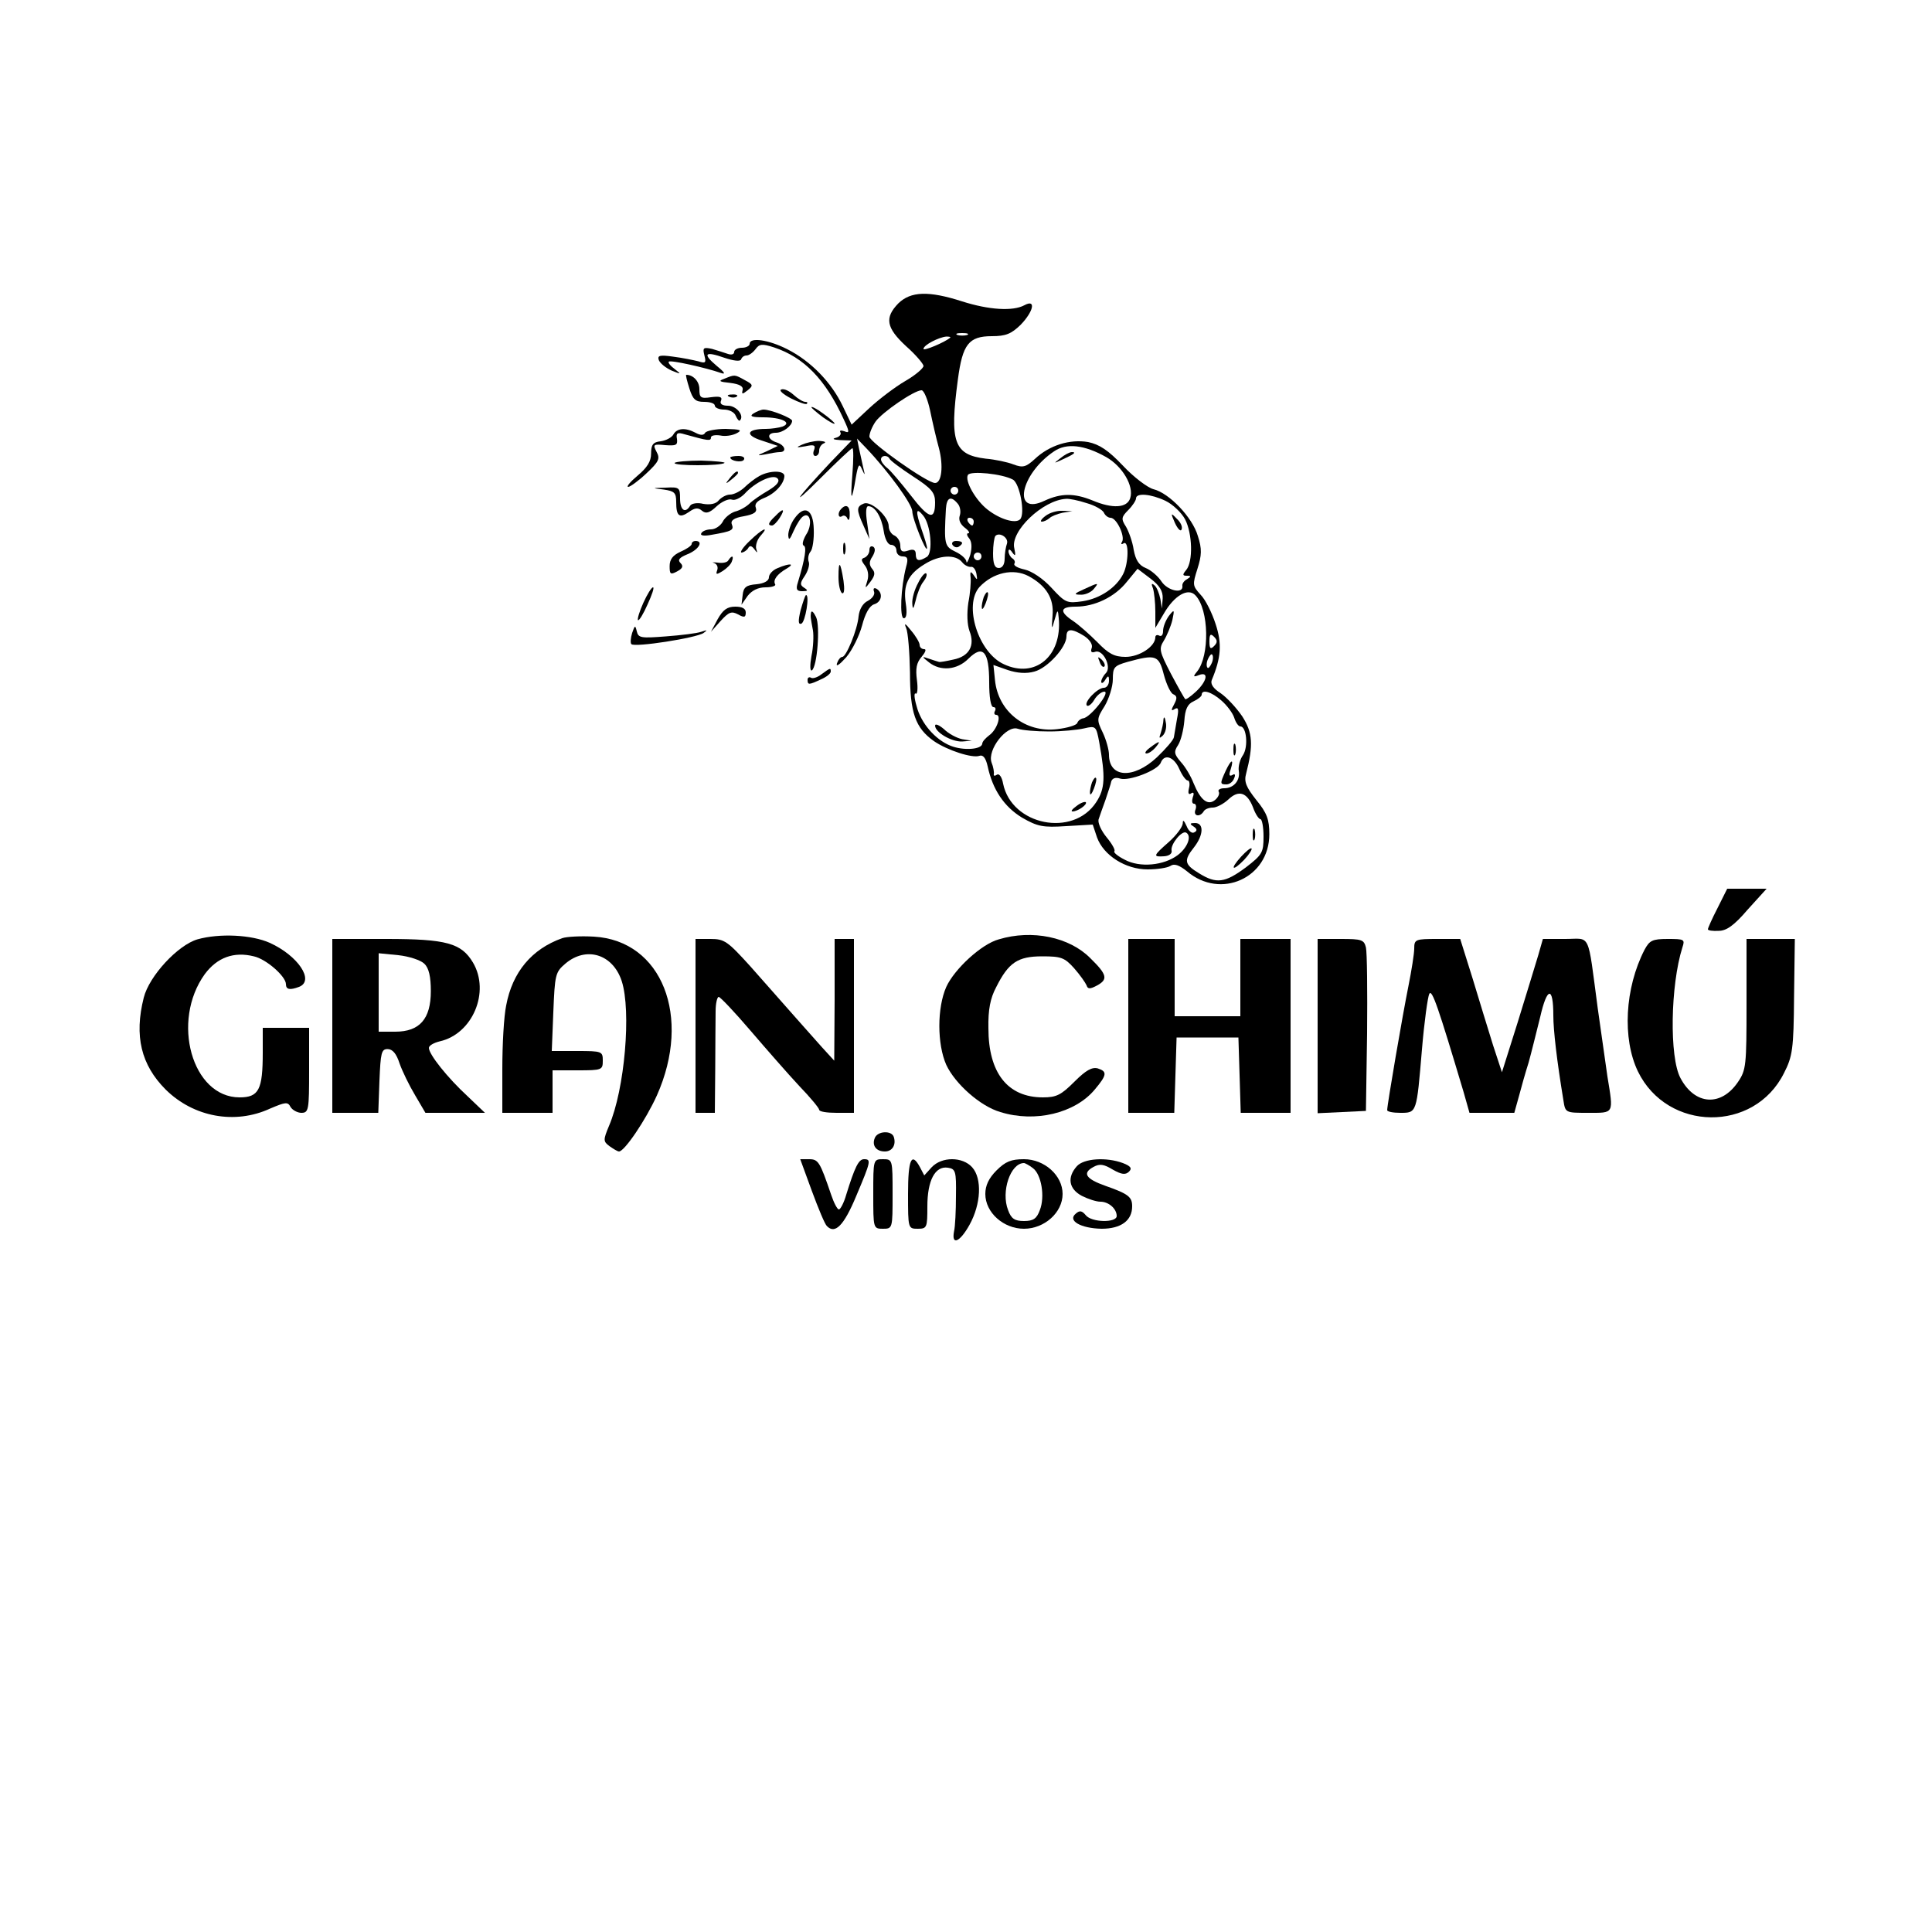 <?xml version="1.0" standalone="no"?>
<!DOCTYPE svg PUBLIC "-//W3C//DTD SVG 20010904//EN"
 "http://www.w3.org/TR/2001/REC-SVG-20010904/DTD/svg10.dtd">
<svg version="1.0" xmlns="http://www.w3.org/2000/svg"
 width="500pt" height="500pt" viewBox="0 0 500 500"
 preserveAspectRatio="xMidYMid meet">

<g transform="translate(0,500) scale(0.1,-0.1)"
fill="#000000" stroke="none">
<path d="M2325 4215 c-36 -37 -32 -63 20 -111 25 -22 45 -46 45 -51 0 -6 -21
-24 -47 -39 -26 -15 -68 -47 -93 -70 l-46 -43 -23 48 c-29 61 -82 116 -143
147 -49 25 -98 32 -98 14 0 -5 -9 -10 -20 -10 -11 0 -20 -5 -20 -11 0 -6 -7
-8 -16 -5 -9 3 -27 9 -41 13 -23 5 -25 3 -20 -17 5 -19 3 -21 -16 -15 -12 3
-41 9 -65 12 -35 5 -41 3 -37 -9 4 -9 18 -20 33 -27 25 -10 26 -10 8 4 -11 8
-18 17 -15 19 4 5 97 -16 134 -29 14 -5 11 1 -10 18 -38 32 -31 39 20 21 24
-8 41 -10 43 -4 2 6 8 10 14 10 6 0 16 7 23 16 10 14 17 15 48 5 78 -26 133
-83 180 -185 16 -34 16 -38 2 -32 -9 3 -13 2 -10 -3 3 -5 -3 -12 -12 -14 -11
-3 -5 -5 12 -6 l29 -1 -55 -57 c-89 -95 -109 -124 -25 -40 42 42 79 77 82 77
3 0 3 -30 0 -67 -6 -72 -2 -75 9 -8 6 34 9 37 16 20 8 -17 8 -16 3 5 -3 14 -8
36 -11 50 l-5 25 24 -25 c58 -61 118 -144 119 -163 0 -20 37 -110 38 -96 1 4
-6 26 -14 49 -16 47 -15 59 4 36 20 -24 26 -96 10 -107 -21 -13 -29 -11 -29 7
0 11 -6 14 -20 9 -15 -5 -20 -2 -20 13 0 11 -7 22 -15 26 -8 3 -15 14 -15 24
0 25 -45 66 -64 59 -20 -8 -20 -16 -1 -58 l15 -34 -6 43 c-4 25 -3 42 3 42 17
0 34 -26 40 -64 3 -21 11 -36 19 -36 8 0 14 -7 14 -15 0 -8 7 -15 16 -15 13 0
15 -6 9 -27 -14 -54 -17 -133 -6 -133 7 0 9 13 5 39 -7 47 6 75 49 101 38 24
80 26 97 5 6 -8 17 -13 23 -12 6 1 12 -7 14 -18 3 -17 2 -17 -6 -5 -9 13 -11
12 -9 -5 1 -11 -1 -40 -6 -65 -4 -28 -3 -56 3 -73 15 -38 -1 -66 -42 -74 -18
-4 -34 -7 -37 -6 -3 1 -14 4 -25 8 -20 7 -20 6 -1 -9 30 -24 73 -20 102 9 38
38 54 19 54 -61 0 -38 4 -64 11 -64 5 0 7 -4 4 -10 -3 -5 -2 -10 3 -10 15 0 2
-39 -18 -53 -9 -7 -18 -16 -18 -22 -2 -15 -50 -18 -82 -5 -40 16 -77 59 -88
103 -6 20 -7 35 -2 32 4 -3 6 13 3 35 -4 30 -1 45 12 60 10 12 13 20 7 20 -7
0 -12 5 -12 11 0 6 -10 23 -22 37 -15 19 -19 21 -13 7 5 -11 9 -63 10 -115 0
-105 14 -144 62 -178 35 -24 100 -45 118 -38 9 3 16 -5 21 -27 13 -61 43 -105
89 -133 40 -23 54 -26 114 -22 l69 4 11 -33 c17 -47 74 -83 131 -83 25 0 51 4
59 9 10 7 23 2 43 -14 87 -74 213 -17 213 96 0 38 -6 55 -34 89 -26 33 -32 47
-26 68 19 74 17 106 -10 148 -15 22 -40 49 -56 60 -19 12 -27 24 -23 34 24 57
27 94 10 145 -9 28 -26 63 -39 76 -21 23 -21 26 -8 67 11 35 12 51 1 85 -14
48 -74 111 -115 121 -15 4 -51 31 -79 61 -38 40 -61 55 -90 61 -47 8 -100 -8
-138 -44 -23 -21 -31 -23 -55 -14 -15 6 -48 13 -72 15 -82 10 -94 42 -72 205
12 91 28 112 88 112 36 0 50 6 74 29 34 35 41 68 10 51 -30 -16 -92 -12 -161
10 -87 28 -133 26 -165 -5z m178 -82 c-7 -2 -19 -2 -25 0 -7 3 -2 5 12 5 14 0
19 -2 13 -5z m-44 -7 c-14 -12 -69 -35 -69 -29 0 10 39 30 59 32 8 0 12 -1 10
-3z m-52 -188 c6 -29 16 -73 23 -98 12 -46 7 -90 -10 -90 -21 0 -170 106 -170
120 0 9 7 26 16 39 17 24 100 81 119 81 6 0 16 -24 22 -52z m456 -121 c42 -24
72 -75 62 -106 -8 -26 -46 -28 -98 -6 -47 19 -81 19 -124 -1 -84 -40 -63 69
25 128 32 22 78 17 135 -15z m-561 -4 c2 -5 29 -25 61 -46 48 -31 57 -42 57
-67 0 -48 -16 -43 -63 18 -25 32 -52 64 -61 71 -9 7 -16 17 -16 22 0 11 17 12
22 2z m319 -54 c18 -9 33 -89 19 -103 -12 -12 -52 0 -84 25 -31 24 -60 75 -51
90 7 11 88 3 116 -12z m-141 -29 c0 -5 -4 -10 -10 -10 -5 0 -10 5 -10 10 0 6
5 10 10 10 6 0 10 -4 10 -10z m536 -26 c19 -9 42 -31 51 -48 19 -37 21 -109 3
-131 -10 -12 -10 -15 1 -15 12 0 12 -2 1 -9 -8 -4 -13 -12 -12 -17 3 -22 -38
-13 -54 11 -9 14 -28 30 -41 35 -17 7 -26 20 -31 47 -3 21 -13 48 -20 60 -13
20 -12 25 6 43 11 11 20 25 20 30 0 15 38 12 76 -6z m-537 -8 c6 -7 8 -21 5
-30 -4 -11 1 -22 12 -31 11 -8 15 -15 10 -15 -5 0 -4 -6 2 -13 7 -9 8 -23 3
-43 -5 -16 -10 -24 -10 -17 -1 7 -13 18 -28 25 -29 14 -30 19 -25 111 2 30 13
35 31 13z m333 2 c22 -6 42 -18 45 -25 3 -7 11 -13 17 -13 16 0 38 -48 30 -62
-4 -6 -2 -8 4 -4 14 8 13 -51 -1 -79 -18 -36 -60 -64 -105 -71 -41 -6 -45 -4
-81 35 -22 24 -51 43 -69 47 -18 4 -29 10 -27 15 3 4 1 10 -5 14 -5 3 -10 12
-10 18 0 7 4 6 10 -3 8 -11 9 -8 5 11 -11 44 74 125 134 128 7 1 32 -4 53 -11z
m-292 -48 c0 -5 -2 -10 -4 -10 -3 0 -8 5 -11 10 -3 6 -1 10 4 10 6 0 11 -4 11
-10z m86 -57 c-3 -8 -6 -26 -6 -39 0 -15 -6 -24 -15 -24 -11 0 -15 11 -15 38
0 21 3 41 6 45 11 11 35 -5 30 -20z m-66 -33 c0 -5 -4 -10 -10 -10 -5 0 -10 5
-10 10 0 6 5 10 10 10 6 0 10 -4 10 -10z m469 -109 l-2 -26 -4 25 c-3 14 -9
30 -15 35 -8 7 -9 4 -4 -8 3 -10 6 -37 6 -60 l0 -42 22 37 c27 47 63 68 82 47
35 -37 37 -156 4 -197 -11 -13 -10 -15 5 -9 26 10 21 -16 -8 -43 -14 -13 -27
-22 -28 -19 -2 2 -19 32 -37 66 -30 58 -31 64 -18 85 8 13 18 37 22 53 6 28 5
29 -9 11 -8 -11 -15 -28 -15 -39 0 -10 -4 -15 -10 -12 -5 3 -10 1 -10 -4 0
-24 -41 -51 -77 -51 -29 0 -44 8 -73 38 -20 20 -48 45 -63 55 -36 24 -34 37 7
37 49 0 101 25 132 64 l28 34 33 -25 c24 -18 33 -33 32 -52z m-347 58 c46 -25
66 -58 62 -102 -3 -37 -2 -38 5 -12 8 29 9 29 11 5 9 -98 -61 -157 -142 -119
-66 30 -105 153 -63 200 35 37 87 49 127 28z m144 -155 c15 -10 23 -23 19 -32
-3 -9 0 -12 9 -9 20 8 44 -39 28 -55 -7 -7 -12 -17 -12 -22 0 -6 5 -4 10 4 8
13 10 12 10 -2 0 -10 -6 -18 -13 -18 -17 0 -53 -38 -44 -46 3 -3 12 3 19 15 7
12 19 21 26 21 17 0 -37 -68 -55 -69 -6 -1 -13 -6 -15 -12 -2 -6 -26 -13 -52
-16 -83 -10 -153 46 -161 127 l-4 39 37 -13 c24 -8 48 -10 69 -4 34 9 83 63
83 91 0 21 14 21 46 1z m336 -26 c-9 -9 -12 -7 -12 12 0 19 3 21 12 12 9 -9 9
-15 0 -24z m-6 -44 c-4 -9 -9 -15 -11 -12 -3 3 -3 13 1 22 4 9 9 15 11 12 3
-3 3 -13 -1 -22z m-124 -30 c7 -26 18 -49 25 -51 9 -4 10 -10 2 -25 -9 -16 -8
-19 1 -13 10 6 11 -1 6 -26 -3 -19 -7 -40 -8 -47 -1 -7 -21 -30 -44 -52 -61
-57 -124 -53 -124 7 0 12 -7 38 -16 57 -16 33 -16 36 5 69 11 19 21 50 21 69
0 31 3 35 38 45 73 20 81 18 94 -33z m149 -67 c14 -12 29 -32 33 -44 4 -13 11
-23 16 -23 16 0 21 -52 7 -74 -8 -11 -13 -30 -11 -41 4 -25 -13 -45 -38 -45
-10 0 -17 -4 -14 -9 3 -5 -1 -14 -9 -21 -19 -16 -38 -1 -56 43 -7 18 -21 42
-33 55 -17 20 -19 26 -7 44 7 11 14 39 16 62 2 30 8 44 24 51 11 5 21 13 21
17 0 15 25 8 51 -15z m-446 -80 c33 0 74 4 91 8 30 7 31 6 39 -37 16 -89 15
-119 -8 -154 -60 -92 -219 -60 -241 48 -3 17 -10 27 -16 23 -6 -4 -9 -3 -8 2
1 4 -1 18 -6 30 -11 33 39 97 68 87 12 -4 48 -7 81 -7z m337 -97 c7 -16 17
-30 22 -30 4 0 6 -9 3 -20 -3 -13 -1 -18 6 -13 6 4 8 0 4 -10 -3 -10 -2 -17 3
-17 5 0 7 -7 4 -15 -7 -17 11 -21 21 -5 3 6 14 10 24 10 9 0 27 9 40 21 27 26
49 18 64 -21 6 -17 15 -30 19 -30 4 0 8 -20 8 -45 0 -41 -3 -47 -46 -80 -54
-40 -76 -43 -121 -15 -38 23 -40 33 -13 67 25 32 26 63 3 63 -14 0 -15 -2 -4
-9 9 -6 10 -11 2 -15 -6 -4 -15 3 -20 16 -7 15 -10 18 -10 7 -1 -10 -17 -31
-36 -48 -41 -36 -42 -39 -12 -37 13 1 21 7 19 15 -3 16 27 53 38 46 15 -9 3
-39 -22 -58 -36 -27 -98 -33 -137 -12 -18 9 -30 19 -27 22 3 3 -6 19 -20 36
-14 17 -23 37 -21 46 3 9 11 32 18 51 6 19 14 41 15 48 3 8 11 11 23 7 23 -7
97 21 105 41 9 24 34 16 48 -16z"/>
<path d="M2744 3814 c-18 -14 -18 -14 6 -3 31 14 36 19 24 19 -6 0 -19 -7 -30
-16z"/>
<path d="M3041 3646 c7 -15 15 -23 17 -16 3 7 -3 19 -13 28 -15 16 -16 15 -4
-12z"/>
<path d="M2465 3590 c4 -6 11 -8 16 -5 14 9 11 15 -7 15 -8 0 -12 -5 -9 -10z"/>
<path d="M2706 3665 c-11 -8 -15 -15 -10 -15 6 0 14 4 20 9 5 5 20 11 34 14
l25 4 -25 1 c-14 1 -34 -5 -44 -13z"/>
<path d="M2805 3475 c-25 -11 -27 -14 -9 -14 12 -1 27 6 34 14 15 18 14 18
-25 0z"/>
<path d="M2546 3455 c-3 -9 -6 -22 -5 -28 0 -7 5 -1 10 12 5 13 8 26 5 28 -2
2 -6 -3 -10 -12z"/>
<path d="M2846 3287 c3 -10 9 -15 12 -12 3 3 0 11 -7 18 -10 9 -11 8 -5 -6z"/>
<path d="M3011 3138 c0 -9 -4 -25 -7 -35 -5 -14 -4 -15 5 -7 7 7 11 22 8 35
-2 13 -5 16 -6 7z"/>
<path d="M2976 3065 c-11 -8 -15 -15 -9 -15 6 0 16 7 23 15 16 19 11 19 -14 0z"/>
<path d="M3192 3060 c0 -14 2 -19 5 -12 2 6 2 18 0 25 -3 6 -5 1 -5 -13z"/>
<path d="M3172 3005 c-15 -33 -15 -35 2 -35 8 0 17 7 20 16 4 9 2 13 -5 8 -8
-4 -9 1 -4 15 9 29 1 26 -13 -4z"/>
<path d="M2826 2975 c-3 -9 -6 -22 -5 -28 0 -7 5 -1 10 12 5 13 8 26 5 28 -2
2 -6 -3 -10 -12z"/>
<path d="M2786 2914 c-11 -8 -16 -14 -10 -14 13 0 39 18 34 24 -3 2 -14 -2
-24 -10z"/>
<path d="M3242 2840 c0 -14 2 -19 5 -12 2 6 2 18 0 25 -3 6 -5 1 -5 -13z"/>
<path d="M3212 2783 c-30 -33 -23 -40 8 -8 13 14 21 27 19 29 -2 3 -14 -7 -27
-21z"/>
<path d="M1784 3995 c9 -29 16 -35 38 -35 16 0 28 -4 28 -10 0 -5 11 -10 24
-10 13 0 27 -7 30 -16 4 -9 9 -15 11 -12 12 12 -9 38 -31 38 -15 0 -22 5 -18
13 4 10 -3 12 -26 9 -27 -4 -30 -1 -30 21 0 20 -16 37 -34 37 -2 0 2 -16 8
-35z"/>
<path d="M1875 4020 c-17 -6 -14 -8 15 -11 24 -3 34 -9 32 -18 -3 -12 -1 -12
13 -1 15 12 14 15 -7 26 -27 15 -26 15 -53 4z"/>
<path d="M2022 3992 c-7 -2 4 -12 25 -23 20 -10 39 -17 41 -14 3 3 1 5 -4 5
-6 0 -19 8 -30 18 -11 10 -25 17 -32 14z"/>
<path d="M1888 3973 c7 -3 16 -2 19 1 4 3 -2 6 -13 5 -11 0 -14 -3 -6 -6z"/>
<path d="M2100 3946 c0 -2 14 -14 30 -26 17 -12 30 -19 30 -16 0 2 -13 14 -30
26 -16 12 -30 19 -30 16z"/>
<path d="M1950 3930 c-11 -7 -5 -10 25 -10 48 0 76 -14 50 -24 -9 -3 -29 -6
-43 -6 -50 0 -55 -16 -11 -30 l42 -14 -29 -14 c-26 -11 -26 -12 -4 -8 14 3 31
6 38 6 19 0 14 18 -8 25 -25 8 -26 25 -2 25 18 0 42 18 42 31 0 7 -55 29 -74
29 -6 0 -18 -5 -26 -10z"/>
<path d="M1743 3876 c-4 -8 -19 -16 -33 -18 -20 -2 -25 -9 -25 -32 0 -20 -10
-36 -35 -57 -19 -16 -30 -29 -24 -29 5 0 27 16 47 35 32 30 36 38 26 56 -10
19 -8 20 23 17 28 -2 32 0 30 16 -3 15 1 18 20 12 61 -17 68 -18 68 -8 0 5 11
7 24 5 13 -3 32 0 43 6 15 8 9 10 -29 11 -26 0 -50 -5 -53 -10 -4 -7 -12 -7
-25 0 -26 14 -48 12 -57 -4z"/>
<path d="M2075 3849 c-16 -7 -14 -8 9 -4 23 5 27 3 23 -9 -4 -9 -2 -16 3 -16
6 0 10 6 10 14 0 8 6 17 13 19 6 3 1 5 -13 6 -14 0 -34 -5 -45 -10z"/>
<path d="M1890 3816 c0 -9 30 -14 35 -6 4 6 -3 10 -14 10 -12 0 -21 -2 -21 -4z"/>
<path d="M1746 3802 c-5 -8 121 -8 129 0 3 2 -24 5 -60 6 -36 0 -67 -3 -69 -6z"/>
<path d="M1889 3763 c-13 -16 -12 -17 4 -4 9 7 17 15 17 17 0 8 -8 3 -21 -13z"/>
<path d="M1965 3768 c-11 -6 -29 -20 -39 -30 -11 -10 -27 -18 -37 -18 -9 0
-22 -7 -29 -15 -7 -9 -22 -12 -40 -9 -15 4 -31 1 -34 -5 -13 -21 -26 -11 -26
19 0 28 -2 30 -37 28 -37 -1 -37 -1 -5 -5 27 -4 32 -8 32 -32 0 -37 8 -43 33
-26 15 11 24 12 34 3 10 -8 19 -6 38 12 13 12 31 20 39 17 8 -3 22 4 33 15 27
30 73 52 85 40 7 -7 0 -17 -23 -31 -19 -11 -41 -26 -49 -34 -8 -8 -25 -18 -38
-21 -12 -4 -27 -16 -32 -27 -6 -10 -19 -19 -30 -19 -10 0 -22 -4 -25 -10 -4
-6 7 -8 27 -4 52 9 58 12 52 27 -4 10 6 17 31 21 27 5 35 11 31 22 -4 10 4 18
21 25 28 11 52 36 53 57 0 15 -38 15 -65 0z"/>
<path d="M2177 3683 c-10 -10 -8 -25 2 -19 5 4 12 0 14 -6 3 -7 6 -3 6 10 1
22 -9 29 -22 15z"/>
<path d="M2006 3664 c-18 -17 -20 -24 -8 -24 4 0 13 9 20 20 15 24 9 26 -12 4z"/>
<path d="M2056 3658 c-9 -12 -16 -32 -16 -43 1 -15 4 -12 14 11 8 18 19 35 25
38 19 12 24 -23 7 -48 -8 -14 -11 -26 -6 -28 8 -3 4 -32 -15 -95 -6 -18 -3
-23 11 -23 15 0 16 2 5 9 -11 7 -11 12 2 31 8 12 13 29 10 36 -3 8 -1 20 5 27
5 6 9 32 8 57 -1 52 -24 65 -50 28z"/>
<path d="M1940 3600 c-17 -16 -26 -30 -21 -30 5 0 13 5 17 11 4 8 9 7 16 -2 8
-11 9 -11 5 1 -2 8 2 23 11 33 25 28 5 19 -28 -13z"/>
<path d="M1790 3592 c0 -4 -13 -13 -29 -20 -20 -9 -28 -20 -28 -37 0 -21 2
-23 19 -14 15 8 17 14 9 22 -8 8 -3 14 19 23 29 12 41 34 20 34 -5 0 -10 -3
-10 -8z"/>
<path d="M2182 3580 c0 -14 2 -19 5 -12 2 6 2 18 0 25 -3 6 -5 1 -5 -13z"/>
<path d="M2250 3576 c0 -8 -6 -16 -12 -19 -10 -3 -10 -7 0 -20 8 -10 11 -25 7
-39 -7 -22 -7 -23 8 -3 11 15 13 23 4 33 -8 10 -8 19 1 32 7 12 8 21 2 25 -6
3 -10 0 -10 -9z"/>
<path d="M1885 3550 c-3 -6 -16 -8 -28 -6 -12 1 -16 1 -9 -1 8 -3 11 -11 8
-19 -4 -11 -2 -12 14 -2 11 7 22 18 24 25 6 15 0 17 -9 3z"/>
<path d="M2013 3530 c-13 -5 -23 -16 -23 -24 0 -9 -12 -16 -32 -18 -27 -2 -34
-8 -36 -28 l-3 -25 16 23 c11 14 27 22 46 22 17 0 28 4 25 8 -6 11 5 26 29 40
24 14 9 15 -22 2z"/>
<path d="M2170 3507 c0 -20 4 -38 9 -42 6 -3 7 10 4 32 -8 50 -13 55 -13 10z"/>
<path d="M2376 3491 c-9 -16 -16 -40 -15 -53 1 -17 3 -15 9 9 4 18 13 40 20
48 7 9 10 18 7 21 -3 3 -13 -8 -21 -25z"/>
<path d="M1665 3440 c-10 -22 -16 -42 -14 -45 3 -2 14 16 25 41 11 24 18 44
14 44 -4 0 -15 -18 -25 -40z"/>
<path d="M2262 3469 c3 -8 -5 -18 -16 -24 -13 -6 -22 -22 -24 -40 -3 -35 -32
-105 -42 -105 -5 0 -11 -8 -14 -17 -3 -10 7 -3 24 16 16 19 34 56 41 82 8 31
19 51 31 55 20 6 24 29 7 40 -7 4 -10 1 -7 -7z"/>
<path d="M2072 3421 c-7 -29 -6 -38 2 -35 10 4 22 74 12 74 -2 0 -8 -18 -14
-39z"/>
<path d="M1857 3397 l-17 -32 25 28 c21 23 28 26 45 17 16 -9 20 -8 20 5 0 10
-9 15 -27 15 -21 0 -32 -8 -46 -33z"/>
<path d="M2099 3415 c-2 -11 -1 -14 5 -47 2 -13 1 -43 -4 -66 -4 -23 -4 -39 1
-37 14 9 22 115 11 138 -6 12 -11 18 -13 12z"/>
<path d="M1636 3362 c-4 -13 -5 -26 -2 -29 8 -9 169 16 187 29 11 8 9 8 -6 3
-11 -4 -52 -9 -92 -12 -64 -5 -71 -4 -75 13 -4 17 -5 16 -12 -4z"/>
<path d="M2126 3255 c-10 -8 -23 -12 -27 -9 -5 3 -9 0 -9 -5 0 -14 3 -14 35 1
14 6 25 15 25 20 0 10 -1 10 -24 -7z"/>
<path d="M2420 3122 c0 -17 42 -42 70 -41 l25 2 -25 4 c-14 3 -35 14 -47 26
-13 11 -23 15 -23 9z"/>
<path d="M4445 2650 c-14 -27 -25 -52 -25 -55 0 -3 12 -5 28 -4 20 0 40 14 75
55 l49 54 -51 0 -51 0 -25 -50z"/>
<path d="M511 2569 c-51 -15 -125 -95 -139 -151 -25 -99 -7 -174 57 -238 72
-71 179 -91 270 -49 40 17 46 18 53 4 5 -8 18 -15 28 -15 19 0 20 8 20 110 l0
110 -60 0 -60 0 0 -64 c0 -96 -10 -116 -60 -116 -123 0 -178 197 -90 319 32
43 75 59 127 46 32 -7 83 -52 83 -72 0 -14 10 -16 34 -7 41 16 -3 81 -76 114
-47 21 -130 25 -187 9z"/>
<path d="M1455 2572 c-79 -28 -129 -88 -145 -174 -6 -28 -10 -102 -10 -164 l0
-114 65 0 65 0 0 55 0 55 65 0 c63 0 65 1 65 25 0 24 -2 25 -66 25 l-66 0 4
101 c4 96 5 103 31 125 54 46 123 25 146 -45 25 -77 8 -280 -33 -375 -15 -36
-15 -40 1 -52 10 -7 21 -14 25 -14 14 0 69 81 98 145 91 204 13 401 -163 411
-34 2 -71 0 -82 -4z"/>
<path d="M2585 2569 c-45 -12 -115 -77 -136 -123 -24 -54 -24 -148 0 -202 23
-49 88 -107 140 -122 90 -28 193 -3 244 58 32 38 33 47 8 55 -15 4 -31 -5 -60
-34 -35 -35 -47 -41 -82 -41 -91 0 -141 63 -141 179 -1 48 5 78 20 106 32 64
56 80 119 80 49 0 58 -3 83 -31 15 -17 29 -37 32 -44 3 -10 9 -10 26 -1 30 16
28 28 -16 71 -54 55 -151 75 -237 49z"/>
<path d="M860 2345 l0 -225 60 0 59 0 3 83 c3 72 5 82 21 82 13 0 23 -12 31
-37 7 -20 25 -57 40 -82 l27 -46 77 0 77 0 -45 43 c-51 47 -100 108 -100 125
0 6 12 13 28 17 85 19 131 128 86 204 -30 50 -68 61 -224 61 l-140 0 0 -225z
m238 161 c12 -11 17 -34 17 -71 0 -72 -29 -105 -92 -105 l-43 0 0 101 0 102
51 -5 c28 -3 58 -13 67 -22z"/>
<path d="M1800 2345 l0 -225 25 0 25 0 1 113 c0 61 1 129 1 150 0 20 4 37 8
37 4 0 41 -39 82 -87 42 -49 98 -113 126 -143 29 -30 52 -58 52 -62 0 -5 20
-8 45 -8 l45 0 0 225 0 225 -25 0 -25 0 0 -157 -1 -158 -32 35 c-31 35 -59 66
-185 209 -59 65 -67 71 -103 71 l-39 0 0 -225z"/>
<path d="M2920 2345 l0 -225 60 0 59 0 3 98 3 97 80 0 80 0 3 -97 3 -98 64 0
65 0 0 225 0 225 -65 0 -65 0 0 -100 0 -100 -85 0 -85 0 0 100 0 100 -60 0
-60 0 0 -225z"/>
<path d="M3410 2345 l0 -226 63 3 62 3 3 200 c1 110 0 210 -3 223 -5 20 -11
22 -65 22 l-60 0 0 -225z"/>
<path d="M3660 2545 c0 -13 -7 -57 -15 -97 -15 -74 -55 -307 -55 -321 0 -4 15
-7 34 -7 43 0 42 -1 56 164 6 72 15 136 19 144 7 13 23 -34 89 -255 l15 -53
58 0 58 0 12 43 c6 23 17 62 25 87 7 25 20 78 30 118 18 79 34 80 34 4 0 -38
9 -116 26 -219 5 -33 5 -33 64 -33 68 0 66 -4 50 94 -5 34 -16 113 -25 176
-27 202 -17 180 -84 180 l-58 0 -12 -42 c-7 -24 -31 -101 -53 -173 l-41 -130
-23 70 c-12 39 -36 116 -53 173 l-32 102 -59 0 c-57 0 -60 -1 -60 -25z"/>
<path d="M4256 2542 c-51 -99 -58 -230 -17 -315 76 -156 301 -159 378 -4 22
43 25 62 26 197 l2 150 -62 0 -63 0 0 -169 c0 -158 -1 -170 -22 -201 -44 -65
-112 -60 -149 10 -29 54 -26 240 5 338 7 21 5 22 -38 22 -40 0 -47 -4 -60 -28z"/>
<path d="M2264 2055 c-8 -19 3 -35 26 -35 19 0 30 17 23 38 -6 17 -42 15 -49
-3z"/>
<path d="M2101 1918 c17 -46 34 -87 39 -91 21 -22 44 1 76 78 38 90 39 95 20
95 -14 0 -24 -21 -46 -92 -6 -21 -15 -38 -19 -38 -4 0 -13 17 -20 38 -29 85
-33 92 -57 92 l-23 0 30 -82z"/>
<path d="M2260 1910 c0 -89 0 -90 25 -90 25 0 25 1 25 90 0 89 0 90 -25 90
-25 0 -25 -1 -25 -90z"/>
<path d="M2350 1910 c0 -89 0 -90 25 -90 24 0 25 3 25 58 0 67 20 105 53 100
20 -3 22 -9 21 -73 0 -38 -2 -80 -5 -92 -7 -37 15 -28 40 17 30 54 33 120 7
149 -25 28 -79 28 -105 0 l-19 -21 -11 21 c-22 41 -31 21 -31 -69z"/>
<path d="M2579 1971 c-20 -20 -29 -39 -29 -61 0 -48 47 -90 100 -90 53 0 100
42 100 90 0 48 -47 90 -100 90 -33 0 -48 -6 -71 -29z m94 6 c22 -16 32 -74 18
-109 -8 -22 -17 -28 -41 -28 -24 0 -33 6 -41 28 -19 48 6 122 41 122 3 0 14
-6 23 -13z"/>
<path d="M2787 1982 c-26 -29 -21 -59 13 -77 16 -8 37 -15 48 -15 21 0 42 -18
42 -37 0 -18 -65 -17 -80 2 -10 12 -16 13 -26 4 -22 -18 13 -38 67 -39 50 0
79 21 79 58 0 24 -9 32 -69 53 -51 18 -61 33 -31 49 16 9 27 7 50 -7 23 -13
33 -14 42 -5 8 8 5 14 -16 22 -43 16 -101 12 -119 -8z"/>
</g>
</svg>
